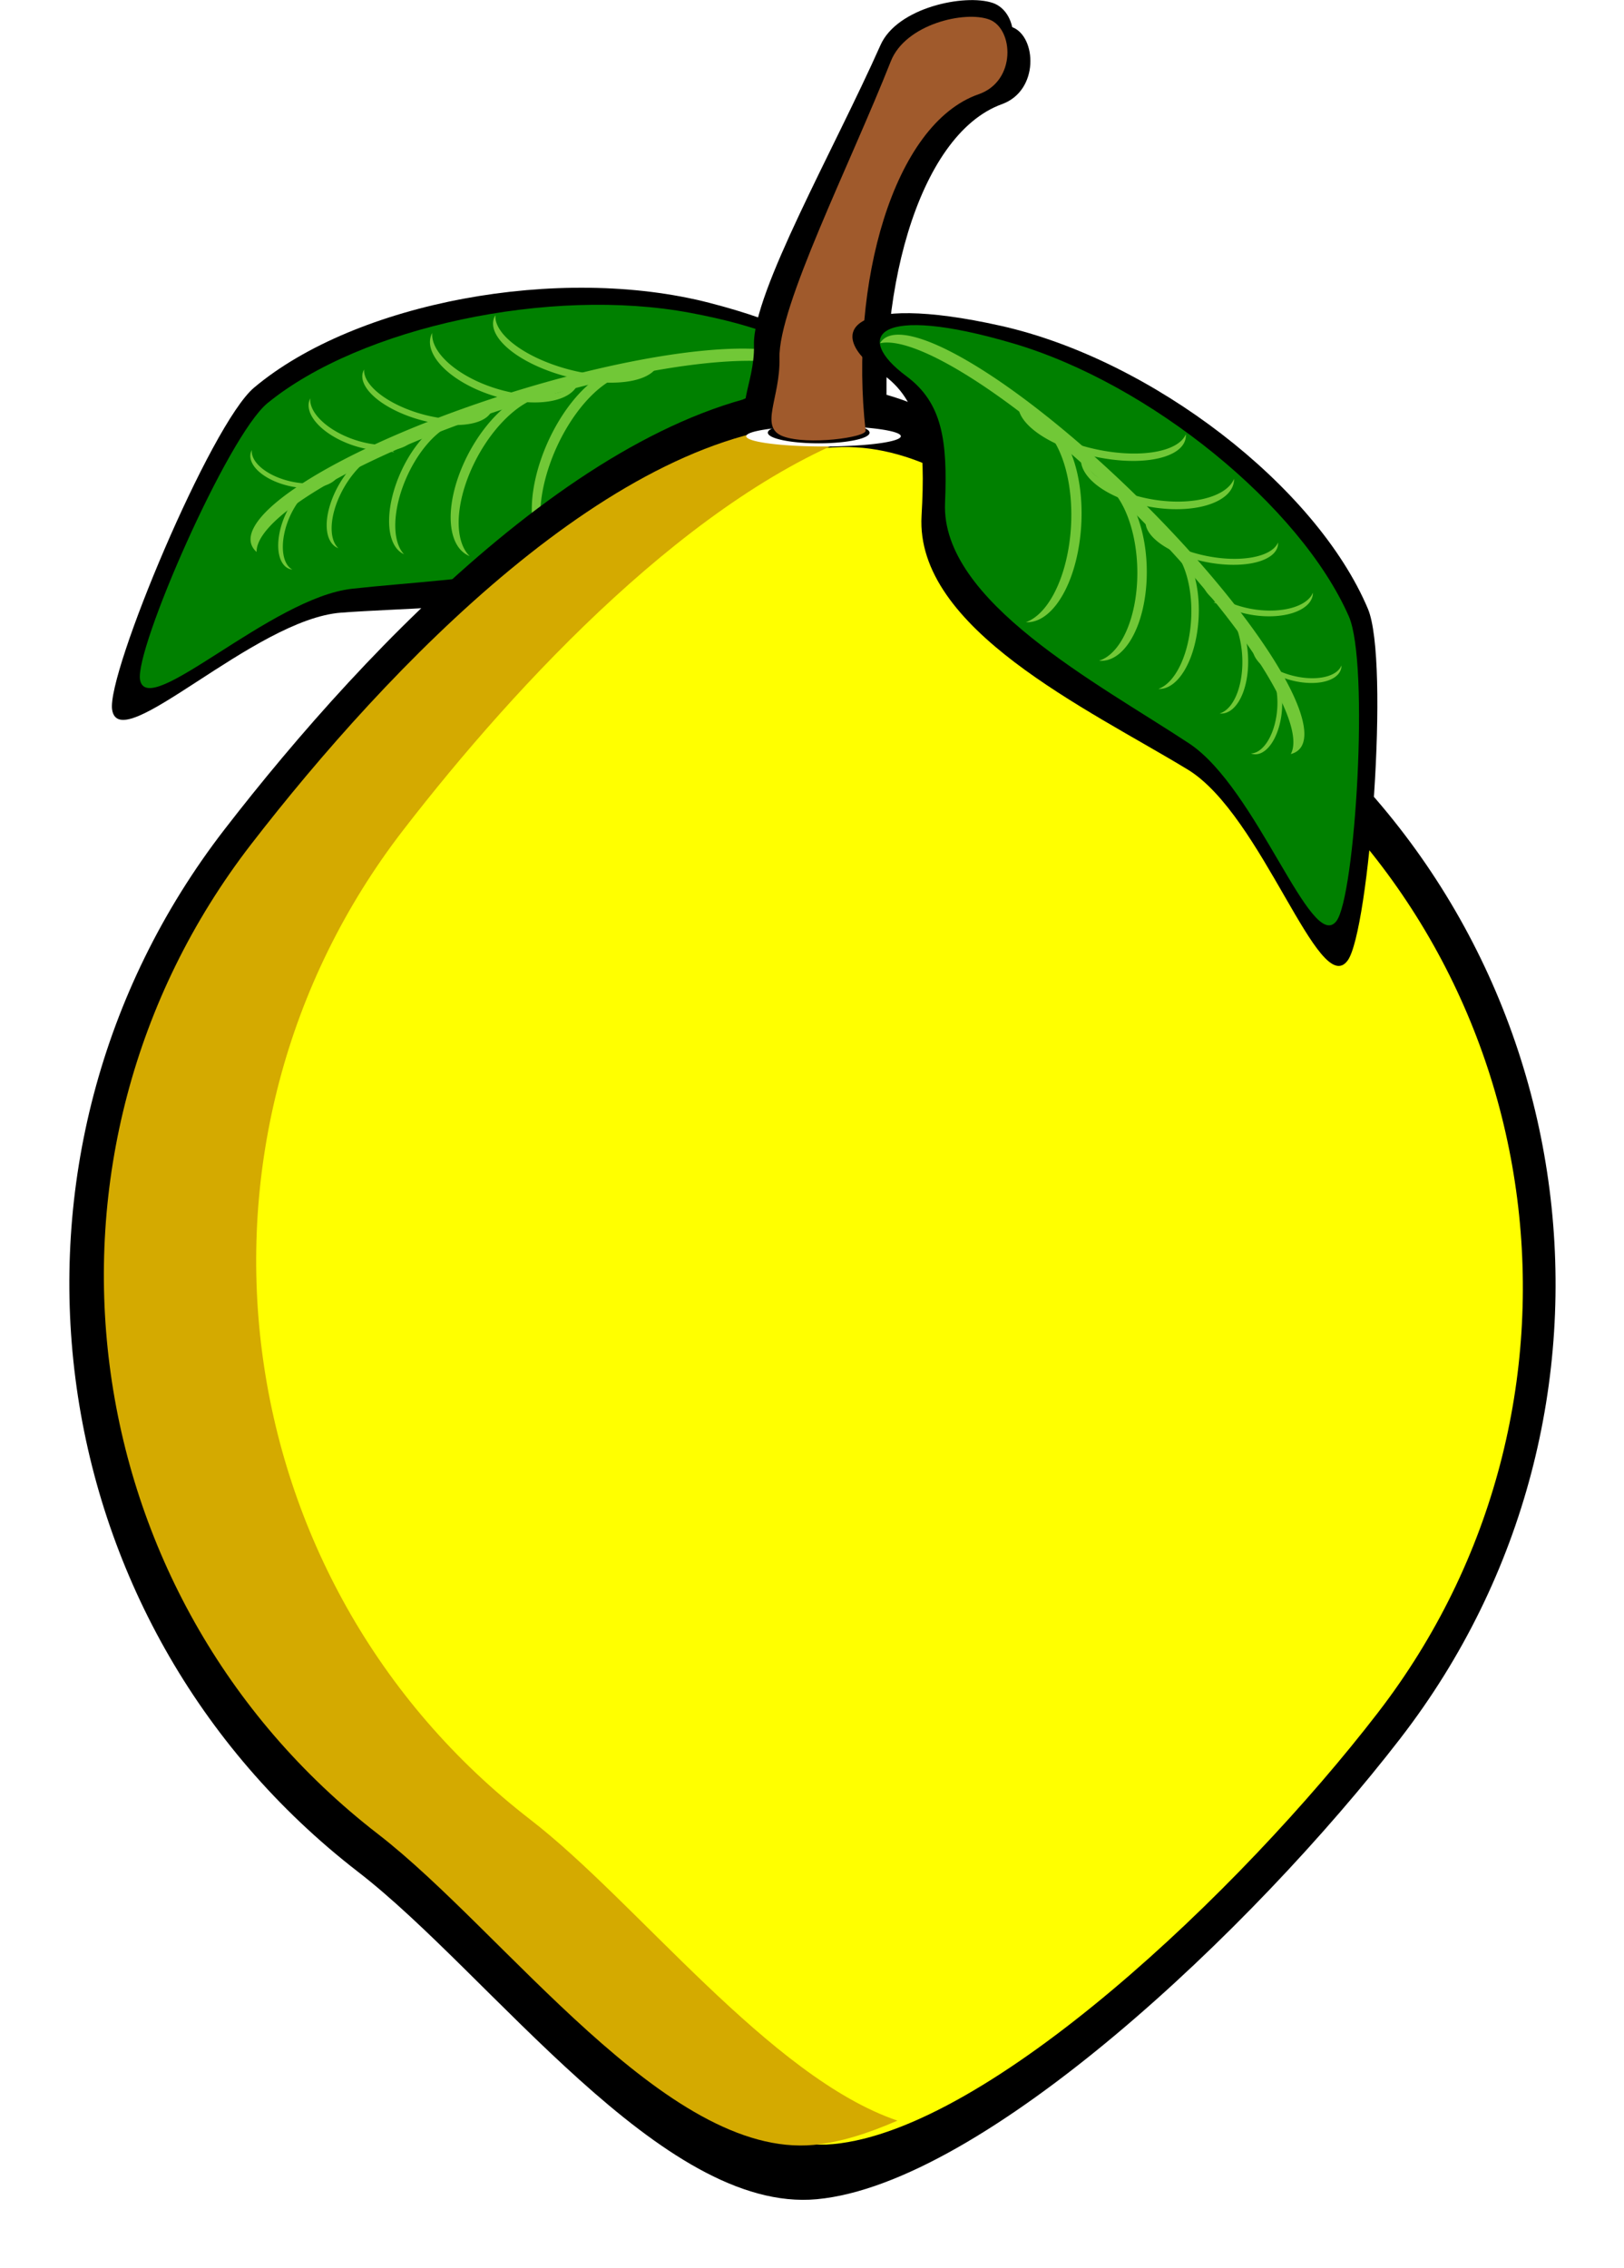 <?xml version="1.0" encoding="UTF-8" standalone="no"?>
<!-- Created with Inkscape (http://www.inkscape.org/) -->

<svg
   width="32.235mm"
   height="45.019mm"
   viewBox="0 0 32.235 45.019"
   version="1.1"
   id="svg1"
   inkscape:export-filename="orange.svg"
   inkscape:export-xdpi="96"
   inkscape:export-ydpi="96"
   xmlns:inkscape="http://www.inkscape.org/namespaces/inkscape"
   xmlns:sodipodi="http://sodipodi.sourceforge.net/DTD/sodipodi-0.dtd"
   xmlns="http://www.w3.org/2000/svg"
   xmlns:svg="http://www.w3.org/2000/svg">
  <sodipodi:namedview
     id="namedview1"
     pagecolor="#505050"
     bordercolor="#ffffff"
     borderopacity="1"
     inkscape:showpageshadow="0"
     inkscape:pageopacity="0"
     inkscape:pagecheckerboard="1"
     inkscape:deskcolor="#505050"
     inkscape:document-units="mm" />
  <defs
     id="defs1">
    <filter
       inkscape:collect="always"
       style="color-interpolation-filters:sRGB"
       id="filter13"
       x="-0.046"
       y="-0.038"
       width="1.093"
       height="1.076">
      <feGaussianBlur
         inkscape:collect="always"
         stdDeviation="1.344"
         id="feGaussianBlur13" />
    </filter>
    <filter
       inkscape:collect="always"
       style="color-interpolation-filters:sRGB"
       id="filter11"
       x="-0.094"
       y="-0.043"
       width="1.188"
       height="1.087">
      <feGaussianBlur
         inkscape:collect="always"
         stdDeviation="1.45"
         id="feGaussianBlur11" />
    </filter>
  </defs>
  <g
     inkscape:label="Layer 1"
     inkscape:groupmode="layer"
     id="layer1"
     transform="translate(-71.805,-168.571)">
    <g
       id="g42"
       transform="matrix(0.425,0,0,0.425,50.618,159.373)">
      <g
         id="g5-8"
         transform="matrix(-0.03,-0.196,0.196,-0.03,84.609,74.619)">
        <g
           id="g4-7-0"
           transform="matrix(1.19,0.036,-0.035,1.071,-34.484,-3.316)"
           style="fill:#000000">
          <path
             id="path4-0-8"
             style="fill:#000000;stroke:#000000;stroke-width:0"
             d="M 193.186,16.738 C 182.056,48.409 172.458,48.31 172.238,32.623 172.09,22.028 165.551,15.84 153.312,7.77 134.001,-4.962 139.96,-46.32 141.012,-71.868 c 0.79,-19.196 -23.342,-52.231 -13.676,-52.597 7.224,-0.273 53.754,29.087 59.916,39.551 14.408,24.467 17.065,69.976 5.935,101.649"
             sodipodi:nodetypes="csssssc" />
          <path
             id="path3-7-6-7"
             style="fill:#000000;stroke:#000000;stroke-width:0"
             d="m 152.972,-92.774 a 68.813,15.772 81.307 0 1 10.238,11.867 l 6.3e-4,0.001 a 68.813,15.772 81.307 0 1 17.837,94.615 68.813,15.772 81.307 0 1 -6.153,28.474 68.813,15.772 81.307 0 0 9.225,-29.453 68.813,15.772 81.307 0 0 -17.837,-94.615 l -6.6e-4,-0.001 a 68.813,15.772 81.307 0 0 -13.31,-10.887 z" />
          <path
             id="path3-9-35-9"
             style="fill:#000000;stroke:#000000;stroke-width:0"
             d="m 171.228,-57.172 a 13.133,6.779 38.464 0 0 0.102,-4.451 l -4e-5,-3.81e-4 a 13.133,6.779 38.464 0 0 -13.665,-12.414 13.133,6.779 38.464 0 0 -6.728,0.431 13.133,6.779 38.464 0 1 7.609,-1.48 13.133,6.779 38.464 0 1 13.665,12.414 l 5e-5,3.82e-4 a 13.133,6.779 38.464 0 1 -0.983,5.5 z" />
          <path
             id="path3-9-3-7-7"
             style="fill:#000000;stroke:#000000;stroke-width:0"
             d="m 178.146,-16.888 a 21.562,11.037 36.893 0 0 0.17,-7.158 l -7e-5,-6.12e-4 a 21.562,11.037 36.893 0 0 -22.714,-19.965 21.562,11.037 36.893 0 0 -11.183,0.693 21.562,11.037 36.893 0 1 12.647,-2.381 21.562,11.037 36.893 0 1 22.714,19.965 l 8e-5,6.15e-4 a 21.562,11.037 36.893 0 1 -1.634,8.846 z" />
          <path
             id="path3-9-3-1-2-1"
             style="fill:#000000;stroke:#000000;stroke-width:0"
             d="m 175.203,-38.299 a 17.431,8.678 33.197 0 0 0.141,-5.479 l -6e-5,-4.69e-4 a 17.431,8.678 33.197 0 0 -18.862,-15.281 17.431,8.678 33.197 0 0 -9.286,0.531 17.431,8.678 33.197 0 1 10.502,-1.822 17.431,8.678 33.197 0 1 18.862,15.281 l 7e-5,4.7e-4 a 17.431,8.678 33.197 0 1 -1.357,6.771 z" />
          <path
             id="path3-9-3-9-0-9"
             style="fill:#000000;stroke:#000000;stroke-width:0"
             d="m 180.221,3.647 a 23.939,11.897 33 0 0 0.194,-7.501 l -9e-5,-6.421e-4 a 23.939,11.897 33 0 0 -25.94,-20.921 23.939,11.897 33 0 0 -12.771,0.727 23.939,11.897 33 0 1 14.443,-2.495 23.939,11.897 33 0 1 25.94,20.921 l 1e-4,6.437e-4 a 23.939,11.897 33 0 1 -1.866,9.269 z" />
          <path
             id="path3-9-3-3-8-1"
             style="fill:#000000;stroke:#000000;stroke-width:0"
             d="m 166.135,-74.608 a 10.715,5.608 30.908 0 0 -0.733,-3.764 l -10e-5,-3.16e-4 a 10.715,5.608 30.908 0 0 -12.73,-8.183 10.715,5.608 30.908 0 0 -5.074,1.479 10.715,5.608 30.908 0 1 5.557,-2.509 10.715,5.608 30.908 0 1 12.73,8.183 l 1.1e-4,3.14e-4 a 10.715,5.608 30.908 0 1 0.25,4.794 z" />
          <path
             id="path3-9-1-8-0"
             style="fill:#000000;stroke:#000000;stroke-width:0"
             d="m 175.11,-51.473 a 6.779,13.133 27.214 0 1 -1.926,-4.014 l -1.2e-4,-3.64e-4 a 6.779,13.133 27.214 0 1 7.339,-16.94 6.779,13.133 27.214 0 1 6.308,-2.378 6.779,13.133 27.214 0 0 -7.543,1.785 6.779,13.133 27.214 0 0 -7.339,16.94 l 1.1e-4,3.69e-4 a 6.779,13.133 27.214 0 0 3.161,4.607 z" />
          <path
             id="path3-9-3-4-0-3"
             style="fill:#000000;stroke:#000000;stroke-width:0"
             d="m 181.803,-11.489 a 8.977,18.237 26.117 0 1 -2.488,-5.537 l -1.5e-4,-5.04e-4 a 8.977,18.237 26.117 0 1 10.001,-23.638 8.977,18.237 26.117 0 1 8.398,-3.41 8.977,18.237 26.117 0 0 -10.025,2.608 8.977,18.237 26.117 0 0 -10.001,23.638 l 1.4e-4,5.1e-4 a 8.977,18.237 26.117 0 0 4.114,6.339 z" />
          <path
             id="path3-9-3-1-4-2-6"
             style="fill:#000000;stroke:#000000;stroke-width:0"
             d="m 178.338,-32.639 a 7.036,15.859 24.557 0 1 -1.844,-4.708 l -1.1e-4,-4.31e-4 a 7.036,15.859 24.557 0 1 8.422,-20.7 7.036,15.859 24.557 0 1 6.711,-3.188 7.036,15.859 24.557 0 0 -7.979,2.543 7.036,15.859 24.557 0 0 -8.422,20.7 l 10e-5,4.36e-4 a 7.036,15.859 24.557 0 0 3.112,5.354 z" />
          <path
             id="path3-9-3-9-6-8-6"
             style="fill:#000000;stroke:#000000;stroke-width:0"
             d="m 183.271,7.793 a 8.666,20.127 23.36 0 1 -2.251,-6.003 l -1.3e-4,-5.528e-4 a 8.666,20.127 23.36 0 1 10.353,-26.436 8.666,20.127 23.36 0 1 8.227,-4.086 8.666,20.127 23.36 0 0 -9.779,3.266 8.666,20.127 23.36 0 0 -10.353,26.436 l 1.2e-4,5.5897e-4 a 8.666,20.127 23.36 0 0 3.803,6.823 z" />
          <path
             id="path3-9-3-3-9-4-0"
             style="fill:#000000;stroke:#000000;stroke-width:0"
             d="m 168.772,-70.569 a 5.608,10.715 20.937 0 1 -1.749,-3.413 l -1.2e-4,-3.09e-4 a 5.608,10.715 20.937 0 1 4.954,-14.299 5.608,10.715 20.937 0 1 4.904,-1.971 5.608,10.715 20.937 0 0 -5.92,1.46 5.608,10.715 20.937 0 0 -4.954,14.299 l 1.1e-4,3.14e-4 a 5.608,10.715 20.937 0 0 2.765,3.924 z" />
        </g>
        <g
           id="g4-3">
          <path
             id="path4-2"
             style="fill:#008000;stroke:#000000;stroke-width:0"
             d="M 193.186,16.738 C 182.056,48.409 172.458,48.31 172.238,32.623 172.09,22.028 165.551,15.84 153.312,7.77 134.001,-4.962 139.96,-46.32 141.012,-71.868 c 0.79,-19.196 -23.342,-52.231 -13.676,-52.597 7.224,-0.273 53.754,29.087 59.916,39.551 14.408,24.467 17.065,69.976 5.935,101.649"
             sodipodi:nodetypes="csssssc" />
          <path
             id="path3-7-7"
             style="fill:#71c837;stroke:#000000;stroke-width:0"
             d="m 152.972,-92.774 a 68.813,15.772 81.307 0 1 10.238,11.867 l 6.3e-4,0.001 a 68.813,15.772 81.307 0 1 17.837,94.615 68.813,15.772 81.307 0 1 -6.153,28.474 68.813,15.772 81.307 0 0 9.225,-29.453 68.813,15.772 81.307 0 0 -17.837,-94.615 l -6.6e-4,-0.001 a 68.813,15.772 81.307 0 0 -13.31,-10.887 z" />
          <path
             id="path3-9-32"
             style="fill:#71c837;stroke:#000000;stroke-width:0"
             d="m 171.228,-57.172 a 13.133,6.779 38.464 0 0 0.102,-4.451 l -4e-5,-3.81e-4 a 13.133,6.779 38.464 0 0 -13.665,-12.414 13.133,6.779 38.464 0 0 -6.728,0.431 13.133,6.779 38.464 0 1 7.609,-1.48 13.133,6.779 38.464 0 1 13.665,12.414 l 5e-5,3.82e-4 a 13.133,6.779 38.464 0 1 -0.983,5.5 z" />
          <path
             id="path3-9-3-17"
             style="fill:#71c837;stroke:#000000;stroke-width:0"
             d="m 178.146,-16.888 a 21.562,11.037 36.893 0 0 0.17,-7.158 l -7e-5,-6.12e-4 a 21.562,11.037 36.893 0 0 -22.714,-19.965 21.562,11.037 36.893 0 0 -11.183,0.693 21.562,11.037 36.893 0 1 12.647,-2.381 21.562,11.037 36.893 0 1 22.714,19.965 l 8e-5,6.15e-4 a 21.562,11.037 36.893 0 1 -1.634,8.846 z" />
          <path
             id="path3-9-3-1-1"
             style="fill:#71c837;stroke:#000000;stroke-width:0"
             d="m 175.203,-38.299 a 17.431,8.678 33.197 0 0 0.141,-5.479 l -6e-5,-4.69e-4 a 17.431,8.678 33.197 0 0 -18.862,-15.281 17.431,8.678 33.197 0 0 -9.286,0.531 17.431,8.678 33.197 0 1 10.502,-1.822 17.431,8.678 33.197 0 1 18.862,15.281 l 7e-5,4.7e-4 a 17.431,8.678 33.197 0 1 -1.357,6.771 z" />
          <path
             id="path3-9-3-9-1"
             style="fill:#71c837;stroke:#000000;stroke-width:0"
             d="m 180.221,3.647 a 23.939,11.897 33 0 0 0.194,-7.501 l -9e-5,-6.421e-4 a 23.939,11.897 33 0 0 -25.94,-20.921 23.939,11.897 33 0 0 -12.771,0.727 23.939,11.897 33 0 1 14.443,-2.495 23.939,11.897 33 0 1 25.94,20.921 l 1e-4,6.437e-4 a 23.939,11.897 33 0 1 -1.866,9.269 z" />
          <path
             id="path3-9-3-3-1"
             style="fill:#71c837;stroke:#000000;stroke-width:0"
             d="m 166.135,-74.608 a 10.715,5.608 30.908 0 0 -0.733,-3.764 l -10e-5,-3.16e-4 a 10.715,5.608 30.908 0 0 -12.73,-8.183 10.715,5.608 30.908 0 0 -5.074,1.479 10.715,5.608 30.908 0 1 5.557,-2.509 10.715,5.608 30.908 0 1 12.73,8.183 l 1.1e-4,3.14e-4 a 10.715,5.608 30.908 0 1 0.25,4.794 z" />
          <path
             id="path3-9-1-4"
             style="fill:#71c837;stroke:#000000;stroke-width:0"
             d="m 175.11,-51.473 a 6.779,13.133 27.214 0 1 -1.926,-4.014 l -1.2e-4,-3.64e-4 a 6.779,13.133 27.214 0 1 7.339,-16.94 6.779,13.133 27.214 0 1 6.308,-2.378 6.779,13.133 27.214 0 0 -7.543,1.785 6.779,13.133 27.214 0 0 -7.339,16.94 l 1.1e-4,3.69e-4 a 6.779,13.133 27.214 0 0 3.161,4.607 z" />
          <path
             id="path3-9-3-4-8"
             style="fill:#71c837;stroke:#000000;stroke-width:0"
             d="m 181.803,-11.489 a 8.977,18.237 26.117 0 1 -2.488,-5.537 l -1.5e-4,-5.04e-4 a 8.977,18.237 26.117 0 1 10.001,-23.638 8.977,18.237 26.117 0 1 8.398,-3.41 8.977,18.237 26.117 0 0 -10.025,2.608 8.977,18.237 26.117 0 0 -10.001,23.638 l 1.4e-4,5.1e-4 a 8.977,18.237 26.117 0 0 4.114,6.339 z" />
          <path
             id="path3-9-3-1-4-9"
             style="fill:#71c837;stroke:#000000;stroke-width:0"
             d="m 178.338,-32.639 a 7.036,15.859 24.557 0 1 -1.844,-4.708 l -1.1e-4,-4.31e-4 a 7.036,15.859 24.557 0 1 8.422,-20.7 7.036,15.859 24.557 0 1 6.711,-3.188 7.036,15.859 24.557 0 0 -7.979,2.543 7.036,15.859 24.557 0 0 -8.422,20.7 l 10e-5,4.36e-4 a 7.036,15.859 24.557 0 0 3.112,5.354 z" />
          <path
             id="path3-9-3-9-6-9"
             style="fill:#71c837;stroke:#000000;stroke-width:0"
             d="m 183.271,7.793 a 8.666,20.127 23.36 0 1 -2.251,-6.003 l -1.3e-4,-5.528e-4 a 8.666,20.127 23.36 0 1 10.353,-26.436 8.666,20.127 23.36 0 1 8.227,-4.086 8.666,20.127 23.36 0 0 -9.779,3.266 8.666,20.127 23.36 0 0 -10.353,26.436 l 1.2e-4,5.5897e-4 a 8.666,20.127 23.36 0 0 3.803,6.823 z" />
          <path
             id="path3-9-3-3-9-1"
             style="fill:#71c837;stroke:#000000;stroke-width:0"
             d="m 168.772,-70.569 a 5.608,10.715 20.937 0 1 -1.749,-3.413 l -1.2e-4,-3.09e-4 a 5.608,10.715 20.937 0 1 4.954,-14.299 5.608,10.715 20.937 0 1 4.904,-1.971 5.608,10.715 20.937 0 0 -5.92,1.46 5.608,10.715 20.937 0 0 -4.954,14.299 l 1.1e-4,3.14e-4 a 5.608,10.715 20.937 0 0 2.765,3.924 z" />
        </g>
      </g>
      <path
         id="rect3-4-3"
         style="fill:#000000;stroke:#000000;stroke-width:0"
         d="m 97.136,22.913 c 1.127,0.439 1.264,2.96 -0.491,3.594 -3.962,1.433 -5.995,9.168 -5.235,16.191 0.035,0.324 -2.692,0.712 -3.819,0.273 -1.127,-0.439 -0.123,-1.836 -0.167,-3.766 -0.057,-2.483 3.257,-9.294 5.152,-14.282 0.682,-1.795 3.433,-2.45 4.56,-2.011 z"
         sodipodi:nodetypes="sssssss" />
      <path
         id="rect3-4-1"
         style="fill:#000000;stroke:#000000;stroke-width:0"
         d="m 96.206,21.775 c 1.293,0.43 1.45,2.901 -0.563,3.523 -4.546,1.405 -6.877,8.987 -6.006,15.872 0.04,0.318 -3.088,0.698 -4.381,0.268 -1.293,-0.43 -0.141,-1.8 -0.191,-3.691 -0.065,-2.434 3.737,-9.11 5.91,-14 0.782,-1.76 3.938,-2.401 5.231,-1.971 z"
         sodipodi:nodetypes="sssssss" />
      <path
         id="path1-1"
         style="fill:#000000;stroke:#000000;stroke-width:0;filter:url(#filter13)"
         d="m 115.261,102.815 c -6.927,8.966 -19.491,20.804 -27.259,21.528 -7.245,0.675 -15.22,-10.491 -21.421,-15.282 C 51.412,97.344 48.615,75.549 60.333,60.381 67.026,51.717 78.276,39.894 88.432,39.702 c 7.624,-0.144 14.077,9.406 20.581,14.431 15.168,11.717 17.966,33.512 6.248,48.68"
         sodipodi:nodetypes="csssssc" />
      <path
         id="path1"
         style="opacity:1;fill:#ffff00;stroke:#000000;stroke-width:0"
         d="m 114.094,101.33 c -6.578,8.514 -18.509,19.756 -25.885,20.443 C 81.329,122.414 73.756,111.811 67.867,107.262 53.464,96.135 50.808,75.439 61.935,61.036 68.291,52.809 78.974,41.582 88.618,41.399 c 7.24,-0.137 13.368,8.932 19.544,13.703 14.403,11.127 17.06,31.823 5.933,46.226"
         sodipodi:nodetypes="csssssc"
         transform="matrix(0.983,0,0,0.986,2.06,1.7)" />
      <path
         id="path1-6"
         style="fill:#d4aa00;stroke:#000000;stroke-width:0;filter:url(#filter11)"
         d="m 88.263,41.433 c -9.644,0.182 -20.327,11.409 -26.683,19.636 -11.127,14.403 -8.471,35.1 5.932,46.227 5.889,4.549 13.462,15.152 20.341,14.511 1.196,-0.111 2.52,-0.524 3.913,-1.134 C 85.808,118.644 79.613,110.474 74.626,106.62 60.223,95.493 57.566,74.797 68.693,60.394 74.002,53.522 82.329,44.582 90.549,41.708 89.798,41.528 89.038,41.419 88.263,41.433 Z" />
      <path
         style="fill:#ffffff;stroke:#000000;stroke-width:0"
         id="path2-0"
         sodipodi:type="arc"
         sodipodi:cx="88.313042"
         sodipodi:cy="42.012684"
         sodipodi:rx="3.6101525"
         sodipodi:ry="0.4789713"
         sodipodi:start="0.65778456"
         sodipodi:end="0.65773337"
         sodipodi:open="true"
         sodipodi:arc-type="arc"
         d="m 91.17,42.306 a 3.61,0.479 0 0 1 -5.064,0.086 3.61,0.479 0 0 1 -0.65,-0.672 3.61,0.479 0 0 1 5.064,-0.086 3.61,0.479 0 0 1 0.65,0.672" />
      <path
         style="fill:#000000;stroke:#000000;stroke-width:0"
         id="path2-0-8"
         sodipodi:type="arc"
         sodipodi:cx="88.088661"
         sodipodi:cy="41.848316"
         sodipodi:rx="2.3757358"
         sodipodi:ry="0.49673268"
         sodipodi:start="0.65778456"
         sodipodi:end="0.65773337"
         sodipodi:open="true"
         sodipodi:arc-type="arc"
         d="m 89.969,42.152 a 2.376,0.497 0 0 1 -3.332,0.089 2.376,0.497 0 0 1 -0.428,-0.697 2.376,0.497 0 0 1 3.332,-0.089 2.376,0.497 0 0 1 0.428,0.697" />
      <path
         id="rect3-4"
         style="fill:#a05a2c;stroke:#000000;stroke-width:0"
         d="m 96.056,22.554 c 1.137,0.426 1.275,2.872 -0.495,3.488 -3.999,1.391 -6.05,8.897 -5.283,15.712 0.035,0.315 -2.716,0.691 -3.854,0.265 -1.137,-0.426 -0.124,-1.782 -0.168,-3.654 -0.057,-2.41 3.287,-9.019 5.199,-13.859 0.688,-1.742 3.464,-2.377 4.602,-1.951 z"
         sodipodi:nodetypes="sssssss" />
      <g
         id="g5-8-3"
         transform="matrix(0.116,-0.161,-0.161,-0.116,77.455,70.723)">
        <g
           id="g4-7-0-2"
           transform="matrix(1.19,0.036,-0.035,1.071,-34.484,-3.316)"
           style="fill:#000000">
          <path
             id="path4-0-8-2"
             style="fill:#000000;stroke:#000000;stroke-width:0"
             d="M 193.186,16.738 C 182.056,48.409 172.458,48.31 172.238,32.623 172.09,22.028 165.551,15.84 153.312,7.77 134.001,-4.962 139.96,-46.32 141.012,-71.868 c 0.79,-19.196 -23.342,-52.231 -13.676,-52.597 7.224,-0.273 53.754,29.087 59.916,39.551 14.408,24.467 17.065,69.976 5.935,101.649"
             sodipodi:nodetypes="csssssc" />
          <path
             id="path3-7-6-7-8"
             style="fill:#000000;stroke:#000000;stroke-width:0"
             d="m 152.972,-92.774 a 68.813,15.772 81.307 0 1 10.238,11.867 l 6.3e-4,0.001 a 68.813,15.772 81.307 0 1 17.837,94.615 68.813,15.772 81.307 0 1 -6.153,28.474 68.813,15.772 81.307 0 0 9.225,-29.453 68.813,15.772 81.307 0 0 -17.837,-94.615 l -6.6e-4,-0.001 a 68.813,15.772 81.307 0 0 -13.31,-10.887 z" />
          <path
             id="path3-9-35-9-2"
             style="fill:#000000;stroke:#000000;stroke-width:0"
             d="m 171.228,-57.172 a 13.133,6.779 38.464 0 0 0.102,-4.451 l -4e-5,-3.81e-4 a 13.133,6.779 38.464 0 0 -13.665,-12.414 13.133,6.779 38.464 0 0 -6.728,0.431 13.133,6.779 38.464 0 1 7.609,-1.48 13.133,6.779 38.464 0 1 13.665,12.414 l 5e-5,3.82e-4 a 13.133,6.779 38.464 0 1 -0.983,5.5 z" />
          <path
             id="path3-9-3-7-7-1"
             style="fill:#000000;stroke:#000000;stroke-width:0"
             d="m 178.146,-16.888 a 21.562,11.037 36.893 0 0 0.17,-7.158 l -7e-5,-6.12e-4 a 21.562,11.037 36.893 0 0 -22.714,-19.965 21.562,11.037 36.893 0 0 -11.183,0.693 21.562,11.037 36.893 0 1 12.647,-2.381 21.562,11.037 36.893 0 1 22.714,19.965 l 8e-5,6.15e-4 a 21.562,11.037 36.893 0 1 -1.634,8.846 z" />
          <path
             id="path3-9-3-1-2-1-1"
             style="fill:#000000;stroke:#000000;stroke-width:0"
             d="m 175.203,-38.299 a 17.431,8.678 33.197 0 0 0.141,-5.479 l -6e-5,-4.69e-4 a 17.431,8.678 33.197 0 0 -18.862,-15.281 17.431,8.678 33.197 0 0 -9.286,0.531 17.431,8.678 33.197 0 1 10.502,-1.822 17.431,8.678 33.197 0 1 18.862,15.281 l 7e-5,4.7e-4 a 17.431,8.678 33.197 0 1 -1.357,6.771 z" />
          <path
             id="path3-9-3-9-0-9-9"
             style="fill:#000000;stroke:#000000;stroke-width:0"
             d="m 180.221,3.647 a 23.939,11.897 33 0 0 0.194,-7.501 l -9e-5,-6.421e-4 a 23.939,11.897 33 0 0 -25.94,-20.921 23.939,11.897 33 0 0 -12.771,0.727 23.939,11.897 33 0 1 14.443,-2.495 23.939,11.897 33 0 1 25.94,20.921 l 1e-4,6.437e-4 a 23.939,11.897 33 0 1 -1.866,9.269 z" />
          <path
             id="path3-9-3-3-8-1-7"
             style="fill:#000000;stroke:#000000;stroke-width:0"
             d="m 166.135,-74.608 a 10.715,5.608 30.908 0 0 -0.733,-3.764 l -10e-5,-3.16e-4 a 10.715,5.608 30.908 0 0 -12.73,-8.183 10.715,5.608 30.908 0 0 -5.074,1.479 10.715,5.608 30.908 0 1 5.557,-2.509 10.715,5.608 30.908 0 1 12.73,8.183 l 1.1e-4,3.14e-4 a 10.715,5.608 30.908 0 1 0.25,4.794 z" />
          <path
             id="path3-9-1-8-0-5"
             style="fill:#000000;stroke:#000000;stroke-width:0"
             d="m 175.11,-51.473 a 6.779,13.133 27.214 0 1 -1.926,-4.014 l -1.2e-4,-3.64e-4 a 6.779,13.133 27.214 0 1 7.339,-16.94 6.779,13.133 27.214 0 1 6.308,-2.378 6.779,13.133 27.214 0 0 -7.543,1.785 6.779,13.133 27.214 0 0 -7.339,16.94 l 1.1e-4,3.69e-4 a 6.779,13.133 27.214 0 0 3.161,4.607 z" />
          <path
             id="path3-9-3-4-0-3-5"
             style="fill:#000000;stroke:#000000;stroke-width:0"
             d="m 181.803,-11.489 a 8.977,18.237 26.117 0 1 -2.488,-5.537 l -1.5e-4,-5.04e-4 a 8.977,18.237 26.117 0 1 10.001,-23.638 8.977,18.237 26.117 0 1 8.398,-3.41 8.977,18.237 26.117 0 0 -10.025,2.608 8.977,18.237 26.117 0 0 -10.001,23.638 l 1.4e-4,5.1e-4 a 8.977,18.237 26.117 0 0 4.114,6.339 z" />
          <path
             id="path3-9-3-1-4-2-6-1"
             style="fill:#000000;stroke:#000000;stroke-width:0"
             d="m 178.338,-32.639 a 7.036,15.859 24.557 0 1 -1.844,-4.708 l -1.1e-4,-4.31e-4 a 7.036,15.859 24.557 0 1 8.422,-20.7 7.036,15.859 24.557 0 1 6.711,-3.188 7.036,15.859 24.557 0 0 -7.979,2.543 7.036,15.859 24.557 0 0 -8.422,20.7 l 10e-5,4.36e-4 a 7.036,15.859 24.557 0 0 3.112,5.354 z" />
          <path
             id="path3-9-3-9-6-8-6-6"
             style="fill:#000000;stroke:#000000;stroke-width:0"
             d="m 183.271,7.793 a 8.666,20.127 23.36 0 1 -2.251,-6.003 l -1.3e-4,-5.528e-4 a 8.666,20.127 23.36 0 1 10.353,-26.436 8.666,20.127 23.36 0 1 8.227,-4.086 8.666,20.127 23.36 0 0 -9.779,3.266 8.666,20.127 23.36 0 0 -10.353,26.436 l 1.2e-4,5.5897e-4 a 8.666,20.127 23.36 0 0 3.803,6.823 z" />
          <path
             id="path3-9-3-3-9-4-0-5"
             style="fill:#000000;stroke:#000000;stroke-width:0"
             d="m 168.772,-70.569 a 5.608,10.715 20.937 0 1 -1.749,-3.413 l -1.2e-4,-3.09e-4 a 5.608,10.715 20.937 0 1 4.954,-14.299 5.608,10.715 20.937 0 1 4.904,-1.971 5.608,10.715 20.937 0 0 -5.92,1.46 5.608,10.715 20.937 0 0 -4.954,14.299 l 1.1e-4,3.14e-4 a 5.608,10.715 20.937 0 0 2.765,3.924 z" />
        </g>
        <g
           id="g4-3-8">
          <path
             id="path4-2-2"
             style="fill:#008000;stroke:#000000;stroke-width:0"
             d="M 193.186,16.738 C 182.056,48.409 172.458,48.31 172.238,32.623 172.09,22.028 165.551,15.84 153.312,7.77 134.001,-4.962 139.96,-46.32 141.012,-71.868 c 0.79,-19.196 -23.342,-52.231 -13.676,-52.597 7.224,-0.273 53.754,29.087 59.916,39.551 14.408,24.467 17.065,69.976 5.935,101.649"
             sodipodi:nodetypes="csssssc" />
          <path
             id="path3-7-7-8"
             style="fill:#71c837;stroke:#000000;stroke-width:0"
             d="m 152.972,-92.774 a 68.813,15.772 81.307 0 1 10.238,11.867 l 6.3e-4,0.001 a 68.813,15.772 81.307 0 1 17.837,94.615 68.813,15.772 81.307 0 1 -6.153,28.474 68.813,15.772 81.307 0 0 9.225,-29.453 68.813,15.772 81.307 0 0 -17.837,-94.615 l -6.6e-4,-0.001 a 68.813,15.772 81.307 0 0 -13.31,-10.887 z" />
          <path
             id="path3-9-32-7"
             style="fill:#71c837;stroke:#000000;stroke-width:0"
             d="m 171.228,-57.172 a 13.133,6.779 38.464 0 0 0.102,-4.451 l -4e-5,-3.81e-4 a 13.133,6.779 38.464 0 0 -13.665,-12.414 13.133,6.779 38.464 0 0 -6.728,0.431 13.133,6.779 38.464 0 1 7.609,-1.48 13.133,6.779 38.464 0 1 13.665,12.414 l 5e-5,3.82e-4 a 13.133,6.779 38.464 0 1 -0.983,5.5 z" />
          <path
             id="path3-9-3-17-0"
             style="fill:#71c837;stroke:#000000;stroke-width:0"
             d="m 178.146,-16.888 a 21.562,11.037 36.893 0 0 0.17,-7.158 l -7e-5,-6.12e-4 a 21.562,11.037 36.893 0 0 -22.714,-19.965 21.562,11.037 36.893 0 0 -11.183,0.693 21.562,11.037 36.893 0 1 12.647,-2.381 21.562,11.037 36.893 0 1 22.714,19.965 l 8e-5,6.15e-4 a 21.562,11.037 36.893 0 1 -1.634,8.846 z" />
          <path
             id="path3-9-3-1-1-2"
             style="fill:#71c837;stroke:#000000;stroke-width:0"
             d="m 175.203,-38.299 a 17.431,8.678 33.197 0 0 0.141,-5.479 l -6e-5,-4.69e-4 a 17.431,8.678 33.197 0 0 -18.862,-15.281 17.431,8.678 33.197 0 0 -9.286,0.531 17.431,8.678 33.197 0 1 10.502,-1.822 17.431,8.678 33.197 0 1 18.862,15.281 l 7e-5,4.7e-4 a 17.431,8.678 33.197 0 1 -1.357,6.771 z" />
          <path
             id="path3-9-3-9-1-0"
             style="fill:#71c837;stroke:#000000;stroke-width:0"
             d="m 180.221,3.647 a 23.939,11.897 33 0 0 0.194,-7.501 l -9e-5,-6.421e-4 a 23.939,11.897 33 0 0 -25.94,-20.921 23.939,11.897 33 0 0 -12.771,0.727 23.939,11.897 33 0 1 14.443,-2.495 23.939,11.897 33 0 1 25.94,20.921 l 1e-4,6.437e-4 a 23.939,11.897 33 0 1 -1.866,9.269 z" />
          <path
             id="path3-9-3-3-1-2"
             style="fill:#71c837;stroke:#000000;stroke-width:0"
             d="m 166.135,-74.608 a 10.715,5.608 30.908 0 0 -0.733,-3.764 l -10e-5,-3.16e-4 a 10.715,5.608 30.908 0 0 -12.73,-8.183 10.715,5.608 30.908 0 0 -5.074,1.479 10.715,5.608 30.908 0 1 5.557,-2.509 10.715,5.608 30.908 0 1 12.73,8.183 l 1.1e-4,3.14e-4 a 10.715,5.608 30.908 0 1 0.25,4.794 z" />
          <path
             id="path3-9-1-4-4"
             style="fill:#71c837;stroke:#000000;stroke-width:0"
             d="m 175.11,-51.473 a 6.779,13.133 27.214 0 1 -1.926,-4.014 l -1.2e-4,-3.64e-4 a 6.779,13.133 27.214 0 1 7.339,-16.94 6.779,13.133 27.214 0 1 6.308,-2.378 6.779,13.133 27.214 0 0 -7.543,1.785 6.779,13.133 27.214 0 0 -7.339,16.94 l 1.1e-4,3.69e-4 a 6.779,13.133 27.214 0 0 3.161,4.607 z" />
          <path
             id="path3-9-3-4-8-6"
             style="fill:#71c837;stroke:#000000;stroke-width:0"
             d="m 181.803,-11.489 a 8.977,18.237 26.117 0 1 -2.488,-5.537 l -1.5e-4,-5.04e-4 a 8.977,18.237 26.117 0 1 10.001,-23.638 8.977,18.237 26.117 0 1 8.398,-3.41 8.977,18.237 26.117 0 0 -10.025,2.608 8.977,18.237 26.117 0 0 -10.001,23.638 l 1.4e-4,5.1e-4 a 8.977,18.237 26.117 0 0 4.114,6.339 z" />
          <path
             id="path3-9-3-1-4-9-4"
             style="fill:#71c837;stroke:#000000;stroke-width:0"
             d="m 178.338,-32.639 a 7.036,15.859 24.557 0 1 -1.844,-4.708 l -1.1e-4,-4.31e-4 a 7.036,15.859 24.557 0 1 8.422,-20.7 7.036,15.859 24.557 0 1 6.711,-3.188 7.036,15.859 24.557 0 0 -7.979,2.543 7.036,15.859 24.557 0 0 -8.422,20.7 l 10e-5,4.36e-4 a 7.036,15.859 24.557 0 0 3.112,5.354 z" />
          <path
             id="path3-9-3-9-6-9-9"
             style="fill:#71c837;stroke:#000000;stroke-width:0"
             d="m 183.271,7.793 a 8.666,20.127 23.36 0 1 -2.251,-6.003 l -1.3e-4,-5.528e-4 a 8.666,20.127 23.36 0 1 10.353,-26.436 8.666,20.127 23.36 0 1 8.227,-4.086 8.666,20.127 23.36 0 0 -9.779,3.266 8.666,20.127 23.36 0 0 -10.353,26.436 l 1.2e-4,5.5897e-4 a 8.666,20.127 23.36 0 0 3.803,6.823 z" />
          <path
             id="path3-9-3-3-9-1-4"
             style="fill:#71c837;stroke:#000000;stroke-width:0"
             d="m 168.772,-70.569 a 5.608,10.715 20.937 0 1 -1.749,-3.413 l -1.2e-4,-3.09e-4 a 5.608,10.715 20.937 0 1 4.954,-14.299 5.608,10.715 20.937 0 1 4.904,-1.971 5.608,10.715 20.937 0 0 -5.92,1.46 5.608,10.715 20.937 0 0 -4.954,14.299 l 1.1e-4,3.14e-4 a 5.608,10.715 20.937 0 0 2.765,3.924 z" />
        </g>
      </g>
    </g>
  </g>
</svg>
